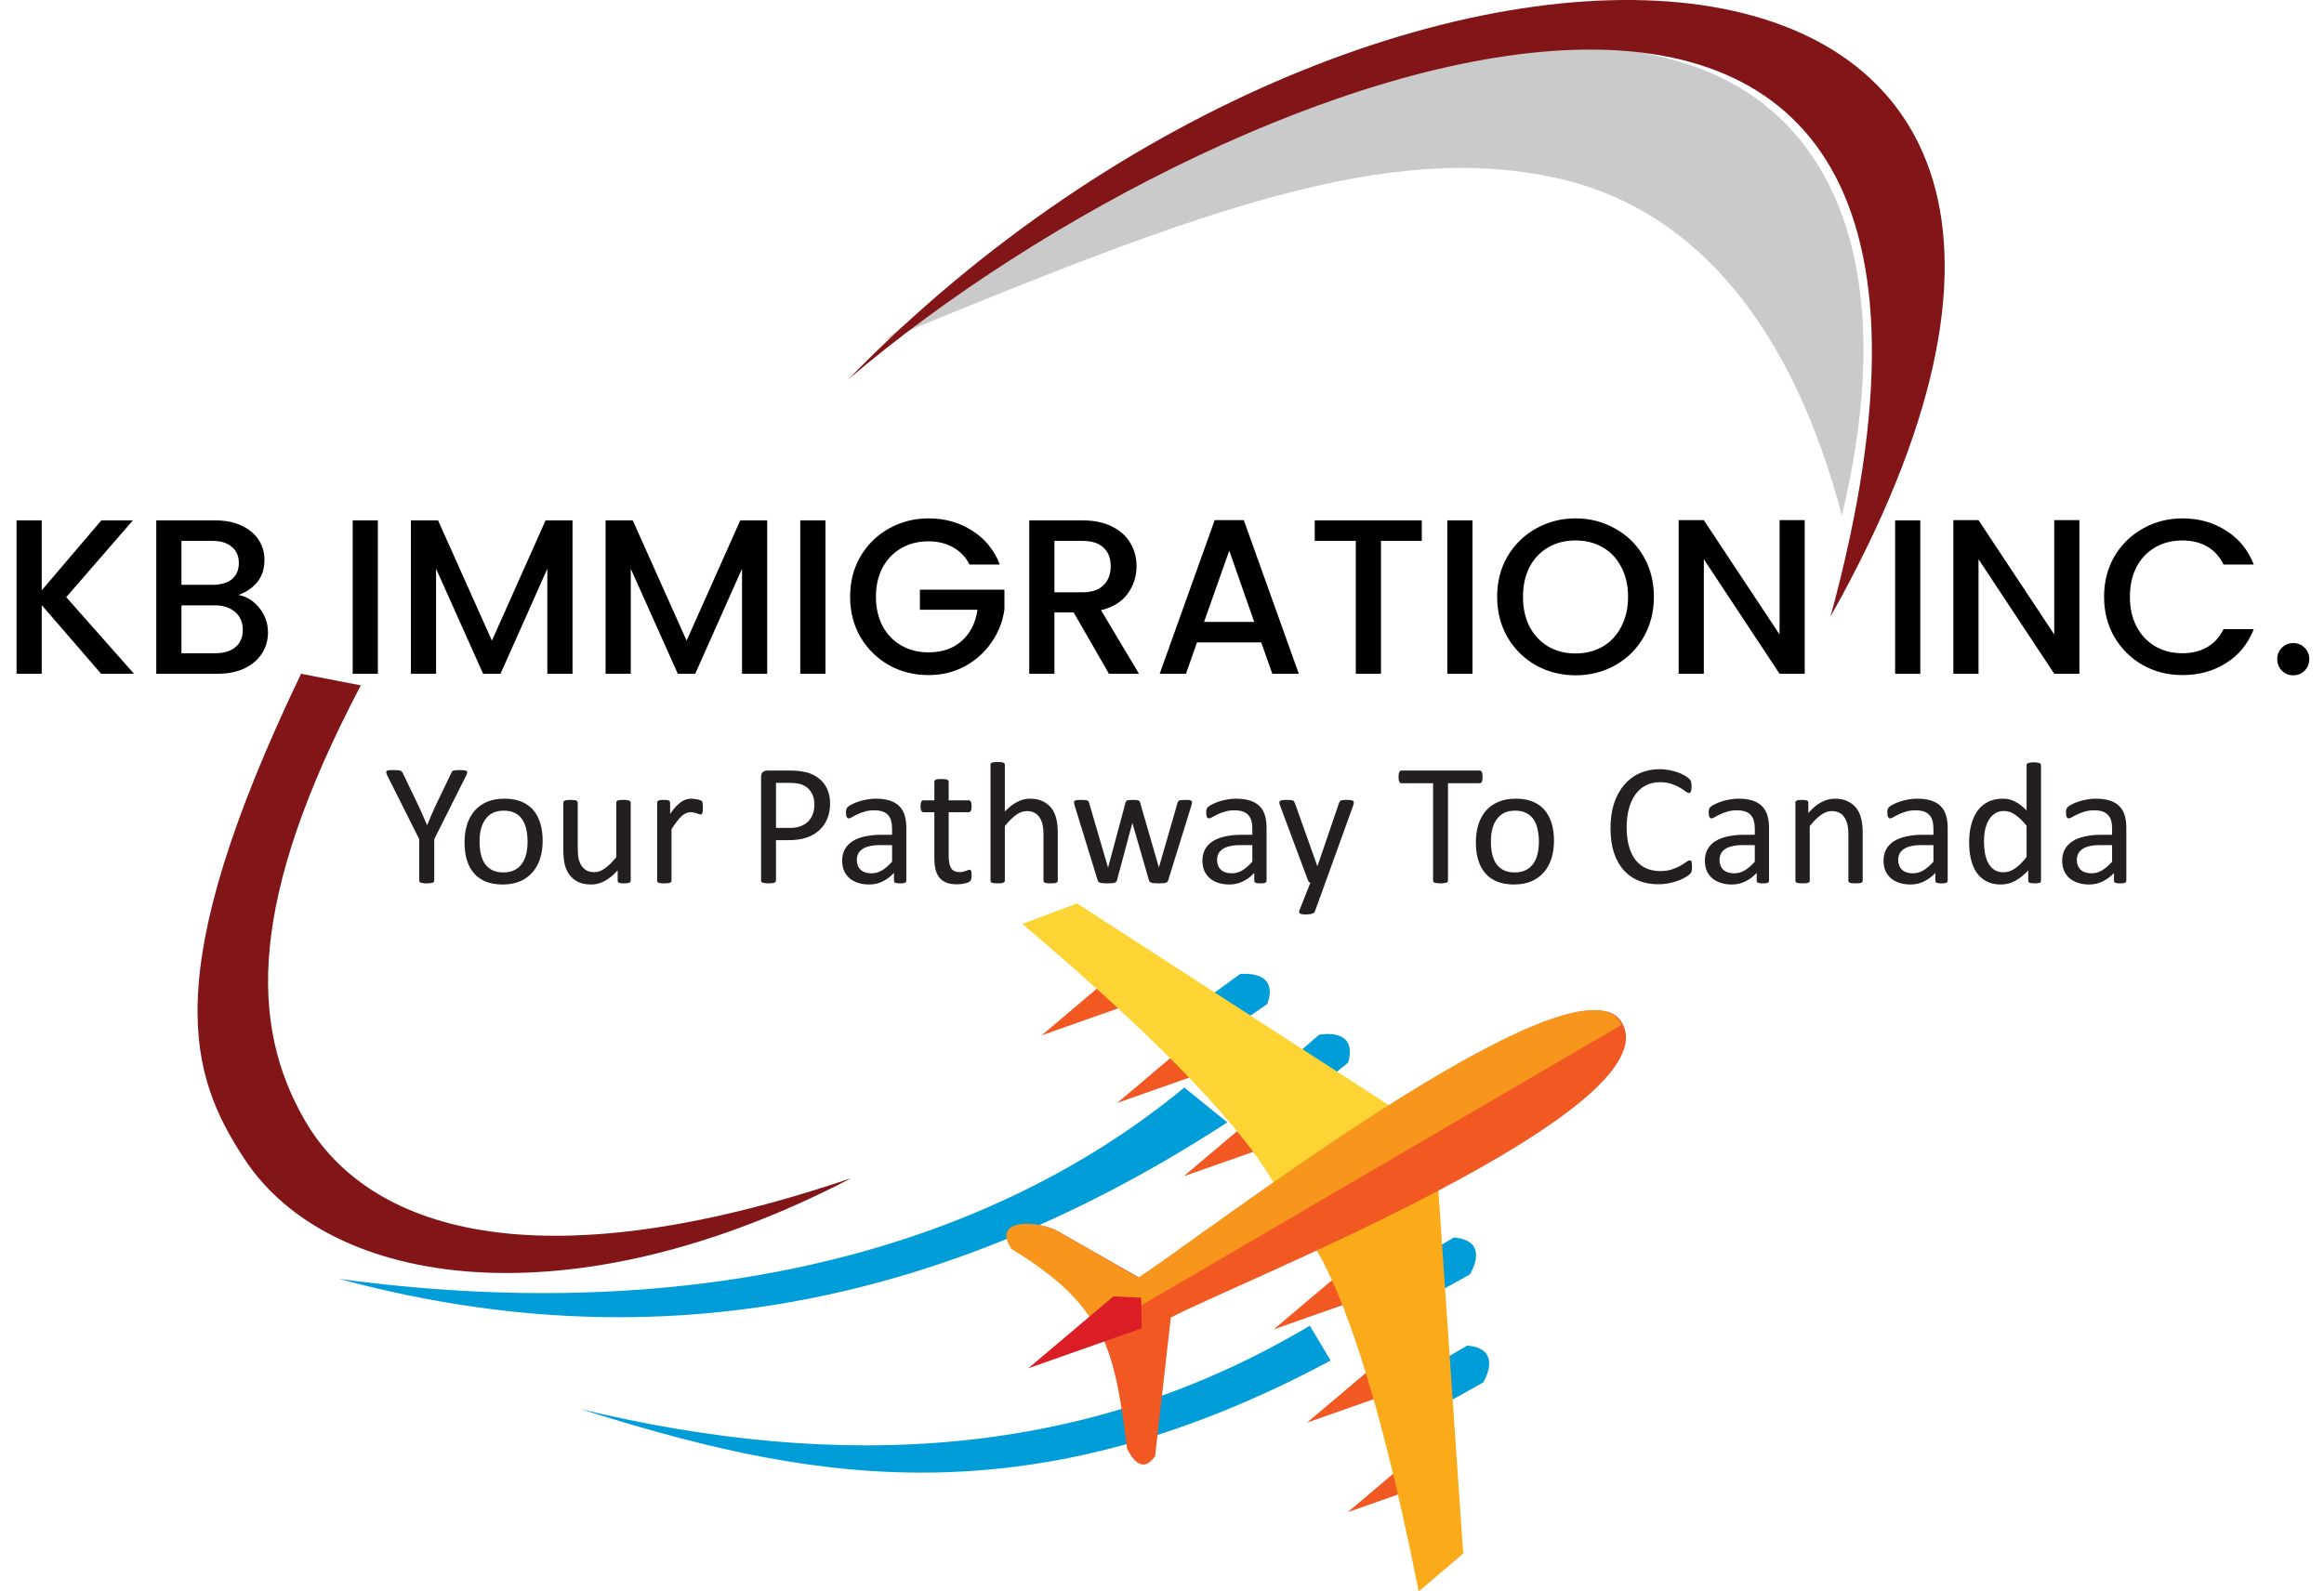 <svg width="200" height="137" viewBox="0 0 200 137" fill="none" xmlns="http://www.w3.org/2000/svg">
<path d="M8.702 58L3.591 52.091V58H1.425V44.795H3.591V50.818L8.721 44.795H11.438L5.7 51.407L11.533 58H8.702ZM20.516 51.217C21.226 51.344 21.827 51.717 22.321 52.338C22.815 52.959 23.062 53.662 23.062 54.447C23.062 55.118 22.885 55.726 22.53 56.271C22.188 56.803 21.688 57.227 21.029 57.544C20.371 57.848 19.604 58 18.73 58H13.448V44.795H18.483C19.383 44.795 20.155 44.947 20.801 45.251C21.447 45.555 21.935 45.967 22.264 46.486C22.594 46.993 22.758 47.563 22.758 48.196C22.758 48.956 22.556 49.589 22.15 50.096C21.745 50.603 21.2 50.976 20.516 51.217ZM15.614 50.343H18.293C19.003 50.343 19.554 50.185 19.946 49.868C20.352 49.539 20.554 49.07 20.554 48.462C20.554 47.867 20.352 47.404 19.946 47.075C19.554 46.733 19.003 46.562 18.293 46.562H15.614V50.343ZM18.54 56.233C19.275 56.233 19.851 56.056 20.269 55.701C20.687 55.346 20.896 54.852 20.896 54.219C20.896 53.573 20.675 53.06 20.231 52.68C19.788 52.3 19.199 52.11 18.464 52.11H15.614V56.233H18.54ZM32.518 44.795V58H30.352V44.795H32.518ZM49.27 44.795V58H47.103V48.956L43.075 58H41.575L37.528 48.956V58H35.361V44.795H37.699L42.334 55.15L46.952 44.795H49.27ZM66.024 44.795V58H63.858V48.956L59.83 58H58.329L54.282 48.956V58H52.116V44.795H54.453L59.089 55.15L63.706 44.795H66.024ZM71.037 44.795V58H68.871V44.795H71.037ZM83.438 48.595C83.096 47.936 82.621 47.442 82.013 47.113C81.405 46.771 80.702 46.6 79.904 46.6C79.03 46.6 78.251 46.796 77.567 47.189C76.883 47.582 76.345 48.139 75.952 48.861C75.572 49.583 75.382 50.419 75.382 51.369C75.382 52.319 75.572 53.161 75.952 53.896C76.345 54.618 76.883 55.175 77.567 55.568C78.251 55.961 79.03 56.157 79.904 56.157C81.082 56.157 82.038 55.828 82.773 55.169C83.508 54.51 83.957 53.617 84.122 52.49H79.163V50.761H86.44V52.452C86.301 53.478 85.933 54.422 85.338 55.283C84.755 56.144 83.989 56.835 83.039 57.354C82.102 57.861 81.057 58.114 79.904 58.114C78.663 58.114 77.529 57.829 76.503 57.259C75.477 56.676 74.66 55.872 74.052 54.846C73.457 53.82 73.159 52.661 73.159 51.369C73.159 50.077 73.457 48.918 74.052 47.892C74.66 46.866 75.477 46.068 76.503 45.498C77.542 44.915 78.675 44.624 79.904 44.624C81.31 44.624 82.558 44.972 83.647 45.669C84.749 46.353 85.547 47.328 86.041 48.595H83.438ZM95.435 58L92.395 52.718H90.742V58H88.576V44.795H93.136C94.15 44.795 95.005 44.972 95.701 45.327C96.411 45.682 96.936 46.157 97.278 46.752C97.633 47.347 97.81 48.012 97.81 48.747C97.81 49.608 97.557 50.394 97.05 51.103C96.556 51.8 95.79 52.275 94.751 52.528L98.019 58H95.435ZM90.742 50.989H93.136C93.947 50.989 94.555 50.786 94.96 50.381C95.378 49.976 95.587 49.431 95.587 48.747C95.587 48.063 95.385 47.531 94.979 47.151C94.574 46.758 93.96 46.562 93.136 46.562H90.742V50.989ZM108.542 55.302H103.013L102.063 58H99.802L104.533 44.776H107.041L111.772 58H109.492L108.542 55.302ZM107.934 53.535L105.787 47.398L103.621 53.535H107.934ZM122.36 44.795V46.562H118.845V58H116.679V46.562H113.145V44.795H122.36ZM126.72 44.795V58H124.554V44.795H126.72ZM135.587 58.133C134.358 58.133 133.224 57.848 132.186 57.278C131.16 56.695 130.343 55.891 129.735 54.865C129.139 53.826 128.842 52.661 128.842 51.369C128.842 50.077 129.139 48.918 129.735 47.892C130.343 46.866 131.16 46.068 132.186 45.498C133.224 44.915 134.358 44.624 135.587 44.624C136.828 44.624 137.962 44.915 138.988 45.498C140.026 46.068 140.843 46.866 141.439 47.892C142.034 48.918 142.332 50.077 142.332 51.369C142.332 52.661 142.034 53.826 141.439 54.865C140.843 55.891 140.026 56.695 138.988 57.278C137.962 57.848 136.828 58.133 135.587 58.133ZM135.587 56.252C136.461 56.252 137.24 56.056 137.924 55.663C138.608 55.258 139.14 54.688 139.52 53.953C139.912 53.206 140.109 52.344 140.109 51.369C140.109 50.394 139.912 49.539 139.52 48.804C139.14 48.069 138.608 47.506 137.924 47.113C137.24 46.72 136.461 46.524 135.587 46.524C134.713 46.524 133.934 46.72 133.25 47.113C132.566 47.506 132.027 48.069 131.635 48.804C131.255 49.539 131.065 50.394 131.065 51.369C131.065 52.344 131.255 53.206 131.635 53.953C132.027 54.688 132.566 55.258 133.25 55.663C133.934 56.056 134.713 56.252 135.587 56.252ZM155.312 58H153.146L146.629 48.139V58H144.463V44.776H146.629L153.146 54.618V44.776H155.312V58ZM165.258 44.795V58H163.092V44.795H165.258ZM178.951 58H176.785L170.268 48.139V58H168.102V44.776H170.268L176.785 54.618V44.776H178.951V58ZM181.073 51.369C181.073 50.077 181.371 48.918 181.966 47.892C182.574 46.866 183.391 46.068 184.417 45.498C185.456 44.915 186.589 44.624 187.818 44.624C189.224 44.624 190.472 44.972 191.561 45.669C192.663 46.353 193.461 47.328 193.955 48.595H191.352C191.01 47.898 190.535 47.379 189.927 47.037C189.319 46.695 188.616 46.524 187.818 46.524C186.944 46.524 186.165 46.72 185.481 47.113C184.797 47.506 184.259 48.069 183.866 48.804C183.486 49.539 183.296 50.394 183.296 51.369C183.296 52.344 183.486 53.199 183.866 53.934C184.259 54.669 184.797 55.239 185.481 55.644C186.165 56.037 186.944 56.233 187.818 56.233C188.616 56.233 189.319 56.062 189.927 55.72C190.535 55.378 191.01 54.859 191.352 54.162H193.955C193.461 55.429 192.663 56.404 191.561 57.088C190.472 57.772 189.224 58.114 187.818 58.114C186.577 58.114 185.443 57.829 184.417 57.259C183.391 56.676 182.574 55.872 181.966 54.846C181.371 53.82 181.073 52.661 181.073 51.369ZM197.364 58.133C196.972 58.133 196.642 58 196.376 57.734C196.11 57.468 195.977 57.139 195.977 56.746C195.977 56.353 196.11 56.024 196.376 55.758C196.642 55.492 196.972 55.359 197.364 55.359C197.744 55.359 198.067 55.492 198.333 55.758C198.599 56.024 198.732 56.353 198.732 56.746C198.732 57.139 198.599 57.468 198.333 57.734C198.067 58 197.744 58.133 197.364 58.133Z" fill="black"/>
<path fill-rule="evenodd" clip-rule="evenodd" d="M109.059 86.43L104.359 89.68L102.089 87.21L106.719 83.85C106.719 83.85 110.159 83.42 109.059 86.43Z" fill="#009DD9"/>
<path fill-rule="evenodd" clip-rule="evenodd" d="M125.119 106.53L120.209 109.41L121.489 112.5L126.489 109.71C126.489 109.71 128.359 106.8 125.119 106.53Z" fill="#009DD9"/>
<path fill-rule="evenodd" clip-rule="evenodd" d="M116.029 91.46L111.639 95.08L109.169 92.81L113.519 89.08C113.519 89.08 116.879 88.37 116.029 91.46Z" fill="#009DD9"/>
<path fill-rule="evenodd" clip-rule="evenodd" d="M126.269 115.83L121.359 118.71L122.639 121.8L127.639 119.01C127.639 119.01 129.459 116.1 126.269 115.83Z" fill="#009DD9"/>
<path fill-rule="evenodd" clip-rule="evenodd" d="M111.579 95.18L109.189 95.07L101.869 101.26L111.639 97.82L111.579 95.18Z" fill="#F15822"/>
<path fill-rule="evenodd" clip-rule="evenodd" d="M105.849 88.88L103.459 88.77L96.139 94.95L105.899 91.51L105.849 88.88Z" fill="#F15822"/>
<path fill-rule="evenodd" clip-rule="evenodd" d="M99.349 83.05L96.959 82.94L89.639 89.13L99.399 85.68L99.349 83.05Z" fill="#F15822"/>
<path fill-rule="evenodd" clip-rule="evenodd" d="M122.189 116.39L119.799 116.29L112.469 122.47L122.239 119.03L122.189 116.39Z" fill="#F15822"/>
<path fill-rule="evenodd" clip-rule="evenodd" d="M119.319 108.37L116.929 108.26L109.609 114.44L119.369 111L119.319 108.37Z" fill="#F15822"/>
<path fill-rule="evenodd" clip-rule="evenodd" d="M124.579 124.8L122.459 124.7L115.979 130.18L124.629 127.13L124.579 124.8Z" fill="#F15822"/>
<path fill-rule="evenodd" clip-rule="evenodd" d="M76.14 29.301C109.2 2.791 132.02 1.661 144.51 5.301C157.36 9.041 163.8 22.301 158.51 44.371C154.27 28.291 146.11 18.261 134.53 15.461C119.53 11.871 102.97 18.241 76.14 29.301Z" fill="#CBCACA"/>
<path fill-rule="evenodd" clip-rule="evenodd" d="M73 32.661C119.42 -15.039 194.29 -12.359 157.53 53.081C177.83 -21.459 106.24 4.331 73 32.661Z" fill="#821517"/>
<path fill-rule="evenodd" clip-rule="evenodd" d="M25.909 58L31.049 59C21.399 77.37 21.419 88.16 26.259 96.49C31.589 105.65 45.739 110.76 73.259 101.42C49.059 114.03 28.349 110.89 21.059 99.8C16.289 92.57 13.449 84 25.909 58Z" fill="#821517"/>
<path fill-rule="evenodd" clip-rule="evenodd" d="M101.919 93.62L105.619 96.62C78.839 114 53.619 116.68 29.179 110.09C57.909 114 83.829 108.56 101.919 93.62Z" fill="#009DD9"/>
<path fill-rule="evenodd" clip-rule="evenodd" d="M112.719 114.12L114.509 117.12C87.769 131.46 68.509 127.12 49.919 121.29C72.359 126.7 93.499 125.59 112.719 114.12Z" fill="#009DD9"/>
<path fill-rule="evenodd" clip-rule="evenodd" d="M122.089 137L125.919 133.74L123.469 97.89L111.469 105.35C111.469 105.35 116.259 107.56 122.089 137Z" fill="#FBAA19"/>
<path fill-rule="evenodd" clip-rule="evenodd" d="M87.979 79.54L92.689 77.77L122.859 97.29L110.499 104.2C110.499 104.2 110.879 98.9 87.979 79.54Z" fill="#FED435"/>
<path fill-rule="evenodd" clip-rule="evenodd" d="M139.559 88C144.069 95.55 105.749 110.72 100.759 113.42L99.409 125.35C98.559 126.55 97.759 126.2 96.999 124.72C95.889 116.02 95.149 112.35 87.159 107.54C85.419 104.88 89.479 105.1 91.029 105.98L98.029 109.98C102.739 107.1 135.699 81.56 139.559 88Z" fill="#F15822"/>
<path fill-rule="evenodd" clip-rule="evenodd" d="M94.469 114.56L139.539 88.23C139.508 88.151 139.471 88.074 139.429 88C135.569 81.52 102.609 107.06 97.929 110L91.039 106C89.389 105.07 85.259 104.81 87.039 107.51C90.959 109.91 93.139 112 94.469 114.56Z" fill="#F8951D"/>
<path fill-rule="evenodd" clip-rule="evenodd" d="M98.199 111.71L95.819 111.6L88.489 117.79L98.259 114.34L98.199 111.71Z" fill="#DB1E25"/>
<path d="M37.37 72.242V75.806C37.37 75.846 37.36 75.88 37.34 75.91C37.321 75.94 37.286 75.965 37.236 75.985C37.186 76 37.119 76.013 37.034 76.022C36.95 76.037 36.847 76.045 36.728 76.045C36.603 76.045 36.499 76.037 36.414 76.022C36.334 76.013 36.267 76 36.212 75.985C36.163 75.965 36.128 75.94 36.108 75.91C36.088 75.88 36.078 75.846 36.078 75.806V72.242L33.344 66.789C33.289 66.674 33.254 66.584 33.239 66.52C33.229 66.455 33.242 66.405 33.276 66.37C33.316 66.335 33.383 66.313 33.478 66.303C33.578 66.293 33.71 66.288 33.874 66.288C34.023 66.288 34.143 66.293 34.233 66.303C34.327 66.313 34.402 66.328 34.457 66.348C34.512 66.363 34.551 66.388 34.576 66.423C34.606 66.452 34.634 66.492 34.658 66.542L35.996 69.321C36.12 69.585 36.245 69.862 36.369 70.15C36.494 70.439 36.621 70.731 36.75 71.025H36.765C36.88 70.741 36.997 70.459 37.116 70.18C37.241 69.896 37.365 69.618 37.49 69.344L38.835 66.55C38.85 66.5 38.87 66.457 38.894 66.423C38.924 66.388 38.962 66.363 39.006 66.348C39.056 66.328 39.123 66.313 39.208 66.303C39.293 66.293 39.4 66.288 39.529 66.288C39.709 66.288 39.848 66.296 39.948 66.311C40.052 66.32 40.125 66.343 40.164 66.378C40.204 66.413 40.217 66.462 40.202 66.527C40.192 66.592 40.159 66.679 40.105 66.789L37.37 72.242ZM46.701 72.377C46.701 72.925 46.629 73.43 46.485 73.893C46.34 74.352 46.123 74.747 45.835 75.081C45.551 75.415 45.192 75.676 44.759 75.865C44.331 76.05 43.833 76.142 43.265 76.142C42.712 76.142 42.229 76.06 41.815 75.895C41.407 75.731 41.066 75.492 40.792 75.178C40.518 74.865 40.314 74.483 40.179 74.035C40.045 73.587 39.978 73.079 39.978 72.511C39.978 71.963 40.047 71.46 40.187 71.002C40.331 70.539 40.545 70.141 40.829 69.807C41.118 69.473 41.477 69.214 41.905 69.03C42.333 68.846 42.834 68.753 43.407 68.753C43.959 68.753 44.44 68.836 44.849 69C45.262 69.164 45.606 69.403 45.88 69.717C46.153 70.031 46.358 70.412 46.492 70.86C46.632 71.308 46.701 71.814 46.701 72.377ZM45.401 72.459C45.401 72.095 45.367 71.752 45.297 71.428C45.232 71.104 45.123 70.82 44.968 70.576C44.814 70.332 44.605 70.141 44.34 70.001C44.077 69.857 43.748 69.784 43.354 69.784C42.991 69.784 42.677 69.849 42.413 69.979C42.154 70.108 41.94 70.292 41.771 70.531C41.601 70.766 41.474 71.044 41.39 71.368C41.31 71.692 41.27 72.046 41.27 72.429C41.27 72.798 41.302 73.144 41.367 73.467C41.437 73.791 41.549 74.075 41.703 74.319C41.863 74.558 42.074 74.75 42.338 74.894C42.602 75.034 42.931 75.103 43.325 75.103C43.683 75.103 43.994 75.039 44.258 74.909C44.522 74.78 44.739 74.598 44.908 74.364C45.078 74.13 45.202 73.851 45.282 73.527C45.361 73.204 45.401 72.847 45.401 72.459ZM54.277 75.813C54.277 75.853 54.267 75.888 54.247 75.918C54.232 75.943 54.202 75.965 54.157 75.985C54.112 76.005 54.052 76.02 53.978 76.03C53.908 76.04 53.821 76.045 53.716 76.045C53.602 76.045 53.507 76.04 53.432 76.03C53.363 76.02 53.305 76.005 53.261 75.985C53.221 75.965 53.193 75.943 53.178 75.918C53.163 75.888 53.156 75.853 53.156 75.813V74.924C52.773 75.348 52.394 75.656 52.02 75.851C51.647 76.045 51.268 76.142 50.885 76.142C50.437 76.142 50.058 76.067 49.749 75.918C49.446 75.768 49.199 75.567 49.01 75.313C48.821 75.054 48.684 74.755 48.599 74.416C48.519 74.073 48.479 73.657 48.479 73.169V69.09C48.479 69.05 48.487 69.017 48.502 68.993C48.522 68.963 48.556 68.938 48.606 68.918C48.656 68.893 48.721 68.878 48.8 68.873C48.88 68.863 48.98 68.858 49.099 68.858C49.219 68.858 49.319 68.863 49.398 68.873C49.478 68.878 49.54 68.893 49.585 68.918C49.635 68.938 49.67 68.963 49.69 68.993C49.709 69.017 49.719 69.05 49.719 69.09V73.004C49.719 73.398 49.747 73.714 49.802 73.953C49.861 74.187 49.949 74.389 50.063 74.558C50.183 74.722 50.332 74.852 50.511 74.947C50.691 75.036 50.9 75.081 51.139 75.081C51.448 75.081 51.754 74.972 52.058 74.752C52.367 74.533 52.693 74.212 53.036 73.789V69.09C53.036 69.05 53.044 69.017 53.059 68.993C53.079 68.963 53.114 68.938 53.163 68.918C53.213 68.893 53.276 68.878 53.35 68.873C53.43 68.863 53.532 68.858 53.657 68.858C53.776 68.858 53.876 68.863 53.955 68.873C54.035 68.878 54.097 68.893 54.142 68.918C54.187 68.938 54.219 68.963 54.239 68.993C54.264 69.017 54.277 69.05 54.277 69.09V75.813ZM60.485 69.53C60.485 69.64 60.482 69.732 60.477 69.807C60.472 69.882 60.462 69.941 60.447 69.986C60.432 70.026 60.413 70.058 60.388 70.083C60.368 70.103 60.338 70.113 60.298 70.113C60.258 70.113 60.208 70.103 60.148 70.083C60.094 70.058 60.029 70.036 59.954 70.016C59.885 69.991 59.805 69.969 59.715 69.949C59.626 69.929 59.529 69.919 59.424 69.919C59.299 69.919 59.177 69.944 59.058 69.994C58.938 70.043 58.811 70.126 58.677 70.24C58.547 70.355 58.41 70.507 58.266 70.696C58.121 70.885 57.962 71.117 57.788 71.391V75.813C57.788 75.853 57.778 75.888 57.758 75.918C57.738 75.943 57.706 75.965 57.661 75.985C57.616 76.005 57.554 76.02 57.474 76.03C57.394 76.04 57.292 76.045 57.168 76.045C57.048 76.045 56.949 76.04 56.869 76.03C56.789 76.02 56.724 76.005 56.675 75.985C56.63 75.965 56.597 75.943 56.578 75.918C56.563 75.888 56.555 75.853 56.555 75.813V69.09C56.555 69.05 56.563 69.017 56.578 68.993C56.593 68.963 56.622 68.938 56.667 68.918C56.712 68.893 56.769 68.878 56.839 68.873C56.909 68.863 57.001 68.858 57.115 68.858C57.225 68.858 57.315 68.863 57.384 68.873C57.459 68.878 57.516 68.893 57.556 68.918C57.596 68.938 57.623 68.963 57.638 68.993C57.658 69.017 57.668 69.05 57.668 69.09V70.068C57.852 69.799 58.024 69.58 58.184 69.411C58.348 69.242 58.502 69.109 58.647 69.015C58.791 68.915 58.933 68.848 59.073 68.813C59.217 68.773 59.362 68.753 59.506 68.753C59.571 68.753 59.643 68.758 59.723 68.768C59.807 68.773 59.895 68.786 59.984 68.806C60.074 68.826 60.154 68.848 60.223 68.873C60.298 68.898 60.35 68.923 60.38 68.948C60.41 68.973 60.43 68.998 60.44 69.022C60.45 69.042 60.457 69.07 60.462 69.105C60.472 69.139 60.477 69.192 60.477 69.261C60.482 69.326 60.485 69.416 60.485 69.53ZM71.437 69.164C71.437 69.647 71.357 70.083 71.198 70.472C71.038 70.86 70.809 71.191 70.51 71.465C70.217 71.739 69.853 71.951 69.42 72.1C68.991 72.25 68.478 72.324 67.881 72.324H66.782V75.806C66.782 75.846 66.77 75.88 66.745 75.91C66.725 75.94 66.69 75.965 66.641 75.985C66.596 76 66.531 76.013 66.446 76.022C66.367 76.037 66.265 76.045 66.14 76.045C66.016 76.045 65.911 76.037 65.826 76.022C65.747 76.013 65.682 76 65.632 75.985C65.582 75.965 65.547 75.94 65.527 75.91C65.507 75.88 65.498 75.846 65.498 75.806V66.886C65.498 66.686 65.55 66.545 65.654 66.46C65.759 66.375 65.876 66.333 66.006 66.333H68.075C68.284 66.333 68.483 66.343 68.673 66.363C68.867 66.378 69.094 66.415 69.352 66.475C69.616 66.53 69.883 66.637 70.152 66.796C70.426 66.951 70.657 67.142 70.847 67.371C71.036 67.6 71.18 67.867 71.28 68.171C71.385 68.469 71.437 68.801 71.437 69.164ZM70.085 69.269C70.085 68.875 70.01 68.547 69.861 68.283C69.716 68.019 69.534 67.822 69.315 67.693C69.101 67.563 68.877 67.481 68.643 67.446C68.414 67.411 68.189 67.394 67.97 67.394H66.782V71.271H67.941C68.329 71.271 68.65 71.221 68.904 71.122C69.163 71.022 69.38 70.885 69.554 70.711C69.728 70.531 69.861 70.32 69.95 70.076C70.04 69.827 70.085 69.558 70.085 69.269ZM77.996 75.821C77.996 75.88 77.976 75.925 77.936 75.955C77.896 75.985 77.842 76.007 77.772 76.022C77.702 76.037 77.6 76.045 77.466 76.045C77.336 76.045 77.231 76.037 77.152 76.022C77.077 76.007 77.022 75.985 76.987 75.955C76.953 75.925 76.935 75.88 76.935 75.821V75.148C76.641 75.462 76.313 75.706 75.949 75.88C75.591 76.055 75.21 76.142 74.806 76.142C74.452 76.142 74.131 76.095 73.842 76C73.558 75.91 73.314 75.778 73.11 75.604C72.911 75.43 72.754 75.216 72.64 74.962C72.53 74.708 72.475 74.419 72.475 74.095C72.475 73.716 72.552 73.388 72.707 73.109C72.861 72.83 73.083 72.598 73.372 72.414C73.66 72.23 74.014 72.093 74.433 72.003C74.851 71.909 75.322 71.861 75.844 71.861H76.771V71.338C76.771 71.079 76.743 70.85 76.689 70.651C76.634 70.452 76.544 70.287 76.42 70.158C76.3 70.023 76.143 69.924 75.949 69.859C75.755 69.789 75.516 69.754 75.232 69.754C74.928 69.754 74.654 69.792 74.41 69.867C74.171 69.936 73.959 70.016 73.775 70.106C73.596 70.19 73.444 70.27 73.319 70.345C73.2 70.414 73.11 70.449 73.05 70.449C73.011 70.449 72.976 70.439 72.946 70.419C72.916 70.4 72.889 70.37 72.864 70.33C72.844 70.29 72.829 70.24 72.819 70.18C72.809 70.116 72.804 70.046 72.804 69.971C72.804 69.847 72.811 69.749 72.826 69.68C72.846 69.605 72.889 69.535 72.953 69.471C73.023 69.406 73.14 69.331 73.304 69.246C73.469 69.157 73.658 69.077 73.872 69.007C74.086 68.933 74.32 68.873 74.575 68.828C74.829 68.778 75.085 68.753 75.344 68.753C75.827 68.753 76.238 68.808 76.577 68.918C76.915 69.027 77.189 69.189 77.398 69.403C77.608 69.612 77.76 69.874 77.854 70.188C77.949 70.502 77.996 70.868 77.996 71.286V75.821ZM76.771 72.75H75.718C75.379 72.75 75.085 72.78 74.836 72.84C74.587 72.895 74.38 72.979 74.216 73.094C74.052 73.204 73.93 73.338 73.85 73.497C73.775 73.652 73.738 73.831 73.738 74.035C73.738 74.384 73.847 74.663 74.067 74.872C74.291 75.076 74.602 75.178 75 75.178C75.324 75.178 75.623 75.096 75.897 74.932C76.176 74.767 76.467 74.516 76.771 74.177V72.75ZM83.614 75.32C83.614 75.465 83.604 75.579 83.584 75.664C83.564 75.749 83.534 75.811 83.495 75.851C83.455 75.89 83.395 75.928 83.315 75.963C83.236 75.998 83.143 76.025 83.039 76.045C82.939 76.07 82.832 76.09 82.718 76.105C82.603 76.12 82.488 76.127 82.374 76.127C82.025 76.127 81.726 76.082 81.477 75.993C81.228 75.898 81.024 75.758 80.865 75.574C80.705 75.385 80.588 75.148 80.514 74.865C80.444 74.576 80.409 74.237 80.409 73.848V69.919H79.468C79.393 69.919 79.333 69.879 79.288 69.799C79.244 69.72 79.221 69.59 79.221 69.411C79.221 69.316 79.226 69.237 79.236 69.172C79.251 69.107 79.269 69.055 79.288 69.015C79.308 68.97 79.333 68.94 79.363 68.925C79.398 68.905 79.435 68.895 79.475 68.895H80.409V67.297C80.409 67.262 80.417 67.229 80.431 67.2C80.451 67.17 80.484 67.145 80.529 67.125C80.578 67.1 80.643 67.082 80.723 67.073C80.802 67.062 80.902 67.058 81.022 67.058C81.146 67.058 81.248 67.062 81.328 67.073C81.408 67.082 81.47 67.1 81.515 67.125C81.56 67.145 81.592 67.17 81.612 67.2C81.632 67.229 81.642 67.262 81.642 67.297V68.895H83.368C83.407 68.895 83.442 68.905 83.472 68.925C83.502 68.94 83.527 68.97 83.547 69.015C83.572 69.055 83.589 69.107 83.599 69.172C83.609 69.237 83.614 69.316 83.614 69.411C83.614 69.59 83.592 69.72 83.547 69.799C83.502 69.879 83.442 69.919 83.368 69.919H81.642V73.669C81.642 74.132 81.709 74.483 81.844 74.722C81.983 74.957 82.229 75.074 82.583 75.074C82.698 75.074 82.8 75.064 82.889 75.044C82.979 75.019 83.059 74.994 83.128 74.969C83.198 74.944 83.258 74.922 83.308 74.902C83.358 74.877 83.402 74.865 83.442 74.865C83.467 74.865 83.49 74.872 83.509 74.887C83.534 74.897 83.552 74.919 83.562 74.954C83.577 74.989 83.589 75.036 83.599 75.096C83.609 75.156 83.614 75.231 83.614 75.32ZM91.032 75.813C91.032 75.853 91.022 75.888 91.002 75.918C90.983 75.943 90.95 75.965 90.905 75.985C90.861 76.005 90.798 76.02 90.719 76.03C90.639 76.04 90.539 76.045 90.42 76.045C90.295 76.045 90.193 76.04 90.114 76.03C90.034 76.02 89.972 76.005 89.927 75.985C89.882 75.965 89.85 75.943 89.83 75.918C89.81 75.888 89.8 75.853 89.8 75.813V71.876C89.8 71.493 89.77 71.184 89.71 70.95C89.65 70.716 89.563 70.514 89.449 70.345C89.334 70.175 89.185 70.046 89 69.956C88.821 69.867 88.612 69.822 88.373 69.822C88.064 69.822 87.755 69.931 87.447 70.15C87.138 70.37 86.814 70.691 86.475 71.114V75.813C86.475 75.853 86.465 75.888 86.445 75.918C86.425 75.943 86.393 75.965 86.348 75.985C86.303 76.005 86.241 76.02 86.162 76.03C86.082 76.04 85.98 76.045 85.855 76.045C85.736 76.045 85.636 76.04 85.556 76.03C85.477 76.02 85.412 76.005 85.362 75.985C85.317 75.965 85.285 75.943 85.265 75.918C85.25 75.888 85.243 75.853 85.243 75.813V65.832C85.243 65.793 85.25 65.758 85.265 65.728C85.285 65.698 85.317 65.673 85.362 65.653C85.412 65.633 85.477 65.618 85.556 65.608C85.636 65.598 85.736 65.593 85.855 65.593C85.98 65.593 86.082 65.598 86.162 65.608C86.241 65.618 86.303 65.633 86.348 65.653C86.393 65.673 86.425 65.698 86.445 65.728C86.465 65.758 86.475 65.793 86.475 65.832V69.859C86.829 69.486 87.185 69.209 87.544 69.03C87.902 68.846 88.263 68.753 88.627 68.753C89.075 68.753 89.451 68.831 89.755 68.985C90.064 69.134 90.313 69.336 90.502 69.59C90.691 69.844 90.826 70.143 90.905 70.487C90.99 70.825 91.032 71.236 91.032 71.719V75.813ZM102.582 69.075C102.582 69.109 102.577 69.152 102.567 69.202C102.557 69.251 102.54 69.314 102.515 69.388L100.535 75.776C100.52 75.831 100.495 75.876 100.46 75.91C100.431 75.945 100.386 75.973 100.326 75.993C100.271 76.013 100.194 76.025 100.094 76.03C99.995 76.04 99.87 76.045 99.721 76.045C99.567 76.045 99.437 76.04 99.332 76.03C99.228 76.02 99.143 76.005 99.078 75.985C99.019 75.965 98.974 75.938 98.944 75.903C98.914 75.868 98.892 75.826 98.877 75.776L97.465 70.897L97.45 70.83L97.435 70.897L96.127 75.776C96.112 75.831 96.088 75.876 96.053 75.91C96.023 75.945 95.975 75.973 95.911 75.993C95.846 76.013 95.761 76.025 95.657 76.03C95.557 76.04 95.433 76.045 95.283 76.045C95.129 76.045 95.002 76.04 94.902 76.03C94.808 76.02 94.728 76.005 94.663 75.985C94.603 75.965 94.559 75.938 94.529 75.903C94.499 75.868 94.476 75.826 94.462 75.776L92.497 69.388C92.472 69.314 92.454 69.251 92.444 69.202C92.434 69.152 92.429 69.109 92.429 69.075C92.429 69.03 92.439 68.995 92.459 68.97C92.479 68.94 92.512 68.918 92.556 68.903C92.606 68.883 92.671 68.871 92.751 68.865C92.83 68.861 92.927 68.858 93.042 68.858C93.181 68.858 93.294 68.863 93.378 68.873C93.463 68.878 93.528 68.89 93.573 68.91C93.617 68.925 93.65 68.95 93.67 68.985C93.689 69.015 93.707 69.052 93.722 69.097L95.343 74.64L95.358 74.708L95.373 74.64L96.86 69.097C96.87 69.052 96.885 69.015 96.904 68.985C96.929 68.95 96.964 68.925 97.009 68.91C97.054 68.89 97.114 68.878 97.188 68.873C97.268 68.863 97.37 68.858 97.495 68.858C97.614 68.858 97.711 68.863 97.786 68.873C97.866 68.878 97.928 68.89 97.973 68.91C98.017 68.925 98.05 68.948 98.07 68.978C98.09 69.007 98.105 69.042 98.115 69.082L99.721 74.64L99.736 74.708L99.743 74.64L101.342 69.097C101.352 69.052 101.367 69.015 101.387 68.985C101.412 68.95 101.447 68.925 101.491 68.91C101.541 68.89 101.606 68.878 101.686 68.873C101.77 68.863 101.877 68.858 102.007 68.858C102.126 68.858 102.221 68.861 102.291 68.865C102.365 68.871 102.423 68.883 102.463 68.903C102.507 68.923 102.537 68.945 102.552 68.97C102.572 68.995 102.582 69.03 102.582 69.075ZM108.999 75.821C108.999 75.88 108.98 75.925 108.94 75.955C108.9 75.985 108.845 76.007 108.775 76.022C108.706 76.037 108.604 76.045 108.469 76.045C108.34 76.045 108.235 76.037 108.155 76.022C108.081 76.007 108.026 75.985 107.991 75.955C107.956 75.925 107.939 75.88 107.939 75.821V75.148C107.645 75.462 107.316 75.706 106.952 75.88C106.594 76.055 106.213 76.142 105.809 76.142C105.456 76.142 105.135 76.095 104.846 76C104.562 75.91 104.318 75.778 104.114 75.604C103.914 75.43 103.758 75.216 103.643 74.962C103.533 74.708 103.479 74.419 103.479 74.095C103.479 73.716 103.556 73.388 103.71 73.109C103.865 72.83 104.086 72.598 104.375 72.414C104.664 72.23 105.018 72.093 105.436 72.003C105.854 71.909 106.325 71.861 106.848 71.861H107.774V71.338C107.774 71.079 107.747 70.85 107.692 70.651C107.637 70.452 107.548 70.287 107.423 70.158C107.304 70.023 107.147 69.924 106.952 69.859C106.758 69.789 106.519 69.754 106.235 69.754C105.931 69.754 105.658 69.792 105.414 69.867C105.174 69.936 104.963 70.016 104.779 70.106C104.599 70.19 104.447 70.27 104.323 70.345C104.203 70.414 104.114 70.449 104.054 70.449C104.014 70.449 103.979 70.439 103.949 70.419C103.919 70.4 103.892 70.37 103.867 70.33C103.847 70.29 103.832 70.24 103.822 70.18C103.812 70.116 103.807 70.046 103.807 69.971C103.807 69.847 103.815 69.749 103.83 69.68C103.85 69.605 103.892 69.535 103.957 69.471C104.026 69.406 104.144 69.331 104.308 69.246C104.472 69.157 104.661 69.077 104.876 69.007C105.09 68.933 105.324 68.873 105.578 68.828C105.832 68.778 106.088 68.753 106.347 68.753C106.83 68.753 107.241 68.808 107.58 68.918C107.919 69.027 108.193 69.189 108.402 69.403C108.611 69.612 108.763 69.874 108.858 70.188C108.952 70.502 108.999 70.868 108.999 71.286V75.821ZM107.774 72.75H106.721C106.382 72.75 106.088 72.78 105.839 72.84C105.59 72.895 105.384 72.979 105.219 73.094C105.055 73.204 104.933 73.338 104.853 73.497C104.779 73.652 104.741 73.831 104.741 74.035C104.741 74.384 104.851 74.663 105.07 74.872C105.294 75.076 105.605 75.178 106.004 75.178C106.327 75.178 106.626 75.096 106.9 74.932C107.179 74.767 107.47 74.516 107.774 74.177V72.75ZM114.05 76L113.153 78.473C113.123 78.552 113.046 78.612 112.922 78.652C112.802 78.697 112.618 78.719 112.369 78.719C112.239 78.719 112.135 78.712 112.055 78.697C111.975 78.687 111.913 78.667 111.868 78.637C111.828 78.607 111.806 78.567 111.801 78.518C111.796 78.468 111.808 78.408 111.838 78.338L112.765 76C112.72 75.98 112.678 75.948 112.638 75.903C112.598 75.858 112.57 75.811 112.556 75.761L110.157 69.336C110.118 69.231 110.098 69.149 110.098 69.09C110.098 69.03 110.118 68.983 110.157 68.948C110.197 68.913 110.262 68.89 110.352 68.88C110.441 68.865 110.561 68.858 110.71 68.858C110.86 68.858 110.977 68.863 111.061 68.873C111.146 68.878 111.213 68.89 111.263 68.91C111.313 68.93 111.348 68.96 111.368 69C111.393 69.035 111.417 69.085 111.442 69.149L113.362 74.543H113.385L115.237 69.12C115.267 69.025 115.302 68.965 115.342 68.94C115.387 68.91 115.452 68.89 115.536 68.88C115.621 68.865 115.743 68.858 115.902 68.858C116.042 68.858 116.156 68.865 116.246 68.88C116.336 68.89 116.4 68.913 116.44 68.948C116.485 68.983 116.508 69.03 116.508 69.09C116.508 69.149 116.493 69.224 116.463 69.314L114.05 76ZM127.587 66.886C127.587 66.98 127.582 67.062 127.572 67.132C127.562 67.202 127.544 67.259 127.519 67.304C127.499 67.344 127.472 67.374 127.437 67.394C127.407 67.414 127.372 67.424 127.333 67.424H124.613V75.806C124.613 75.846 124.603 75.88 124.583 75.91C124.563 75.94 124.529 75.965 124.479 75.985C124.429 76 124.362 76.013 124.277 76.022C124.197 76.037 124.095 76.045 123.971 76.045C123.851 76.045 123.749 76.037 123.664 76.022C123.58 76.013 123.513 76 123.463 75.985C123.413 75.965 123.378 75.94 123.358 75.91C123.338 75.88 123.328 75.846 123.328 75.806V67.424H120.609C120.569 67.424 120.532 67.414 120.497 67.394C120.467 67.374 120.442 67.344 120.422 67.304C120.402 67.259 120.385 67.202 120.37 67.132C120.36 67.062 120.355 66.98 120.355 66.886C120.355 66.791 120.36 66.709 120.37 66.639C120.385 66.564 120.402 66.505 120.422 66.46C120.442 66.415 120.467 66.383 120.497 66.363C120.532 66.343 120.569 66.333 120.609 66.333H127.333C127.372 66.333 127.407 66.343 127.437 66.363C127.472 66.383 127.499 66.415 127.519 66.46C127.544 66.505 127.562 66.564 127.572 66.639C127.582 66.709 127.587 66.791 127.587 66.886ZM133.735 72.377C133.735 72.925 133.663 73.43 133.518 73.893C133.374 74.352 133.157 74.747 132.868 75.081C132.584 75.415 132.226 75.676 131.793 75.865C131.364 76.05 130.866 76.142 130.298 76.142C129.746 76.142 129.263 76.06 128.849 75.895C128.441 75.731 128.1 75.492 127.826 75.178C127.552 74.865 127.348 74.483 127.213 74.035C127.079 73.587 127.011 73.079 127.011 72.511C127.011 71.963 127.081 71.46 127.221 71.002C127.365 70.539 127.579 70.141 127.863 69.807C128.152 69.473 128.51 69.214 128.939 69.03C129.367 68.846 129.868 68.753 130.44 68.753C130.993 68.753 131.474 68.836 131.882 69C132.296 69.164 132.639 69.403 132.913 69.717C133.187 70.031 133.391 70.412 133.526 70.86C133.665 71.308 133.735 71.814 133.735 72.377ZM132.435 72.459C132.435 72.095 132.4 71.752 132.33 71.428C132.266 71.104 132.156 70.82 132.002 70.576C131.847 70.332 131.638 70.141 131.374 70.001C131.11 69.857 130.782 69.784 130.388 69.784C130.025 69.784 129.711 69.849 129.447 69.979C129.188 70.108 128.974 70.292 128.804 70.531C128.635 70.766 128.508 71.044 128.423 71.368C128.344 71.692 128.304 72.046 128.304 72.429C128.304 72.798 128.336 73.144 128.401 73.467C128.471 73.791 128.583 74.075 128.737 74.319C128.896 74.558 129.108 74.75 129.372 74.894C129.636 75.034 129.965 75.103 130.358 75.103C130.717 75.103 131.028 75.039 131.292 74.909C131.556 74.78 131.773 74.598 131.942 74.364C132.111 74.13 132.236 73.851 132.316 73.527C132.395 73.204 132.435 72.847 132.435 72.459ZM145.613 74.633C145.613 74.713 145.611 74.782 145.606 74.842C145.601 74.902 145.591 74.954 145.576 74.999C145.566 75.044 145.551 75.084 145.531 75.118C145.511 75.153 145.476 75.196 145.427 75.246C145.377 75.295 145.272 75.373 145.113 75.477C144.953 75.577 144.754 75.676 144.515 75.776C144.281 75.871 144.01 75.95 143.701 76.015C143.397 76.085 143.063 76.12 142.7 76.12C142.072 76.12 141.504 76.015 140.996 75.806C140.493 75.597 140.063 75.288 139.704 74.879C139.35 74.471 139.077 73.968 138.882 73.37C138.693 72.768 138.598 72.075 138.598 71.293C138.598 70.492 138.7 69.777 138.905 69.149C139.114 68.522 139.405 67.991 139.779 67.558C140.152 67.12 140.598 66.786 141.116 66.557C141.639 66.328 142.217 66.213 142.849 66.213C143.128 66.213 143.4 66.241 143.664 66.296C143.927 66.345 144.172 66.41 144.396 66.49C144.62 66.57 144.819 66.662 144.993 66.766C145.168 66.871 145.287 66.958 145.352 67.028C145.422 67.092 145.466 67.142 145.486 67.177C145.506 67.212 145.521 67.254 145.531 67.304C145.546 67.349 145.556 67.404 145.561 67.469C145.571 67.533 145.576 67.61 145.576 67.7C145.576 67.8 145.571 67.884 145.561 67.954C145.551 68.024 145.536 68.084 145.516 68.133C145.496 68.178 145.471 68.213 145.442 68.238C145.417 68.258 145.384 68.268 145.344 68.268C145.275 68.268 145.178 68.221 145.053 68.126C144.929 68.026 144.767 67.919 144.567 67.805C144.373 67.685 144.134 67.578 143.85 67.483C143.571 67.384 143.235 67.334 142.842 67.334C142.413 67.334 142.022 67.421 141.669 67.596C141.32 67.765 141.021 68.016 140.772 68.35C140.523 68.684 140.329 69.092 140.19 69.575C140.055 70.053 139.988 70.601 139.988 71.219C139.988 71.831 140.053 72.374 140.182 72.847C140.317 73.316 140.506 73.709 140.75 74.028C140.999 74.341 141.303 74.581 141.661 74.745C142.02 74.904 142.426 74.984 142.879 74.984C143.263 74.984 143.596 74.937 143.88 74.842C144.169 74.747 144.413 74.643 144.612 74.528C144.817 74.409 144.983 74.302 145.113 74.207C145.242 74.112 145.344 74.065 145.419 74.065C145.454 74.065 145.484 74.073 145.509 74.088C145.534 74.102 145.554 74.132 145.569 74.177C145.583 74.217 145.593 74.274 145.598 74.349C145.608 74.424 145.613 74.518 145.613 74.633ZM152.24 75.821C152.24 75.88 152.22 75.925 152.18 75.955C152.14 75.985 152.085 76.007 152.016 76.022C151.946 76.037 151.844 76.045 151.709 76.045C151.58 76.045 151.475 76.037 151.396 76.022C151.321 76.007 151.266 75.985 151.231 75.955C151.196 75.925 151.179 75.88 151.179 75.821V75.148C150.885 75.462 150.556 75.706 150.193 75.88C149.834 76.055 149.453 76.142 149.05 76.142C148.696 76.142 148.375 76.095 148.086 76C147.802 75.91 147.558 75.778 147.354 75.604C147.155 75.43 146.998 75.216 146.883 74.962C146.774 74.708 146.719 74.419 146.719 74.095C146.719 73.716 146.796 73.388 146.951 73.109C147.105 72.83 147.327 72.598 147.616 72.414C147.904 72.23 148.258 72.093 148.676 72.003C149.095 71.909 149.565 71.861 150.088 71.861H151.015V71.338C151.015 71.079 150.987 70.85 150.933 70.651C150.878 70.452 150.788 70.287 150.664 70.158C150.544 70.023 150.387 69.924 150.193 69.859C149.999 69.789 149.76 69.754 149.476 69.754C149.172 69.754 148.898 69.792 148.654 69.867C148.415 69.936 148.203 70.016 148.019 70.106C147.84 70.19 147.688 70.27 147.563 70.345C147.444 70.414 147.354 70.449 147.294 70.449C147.254 70.449 147.22 70.439 147.19 70.419C147.16 70.4 147.132 70.37 147.108 70.33C147.088 70.29 147.073 70.24 147.063 70.18C147.053 70.116 147.048 70.046 147.048 69.971C147.048 69.847 147.055 69.749 147.07 69.68C147.09 69.605 147.132 69.535 147.197 69.471C147.267 69.406 147.384 69.331 147.548 69.246C147.713 69.157 147.902 69.077 148.116 69.007C148.33 68.933 148.564 68.873 148.818 68.828C149.072 68.778 149.329 68.753 149.588 68.753C150.071 68.753 150.482 68.808 150.82 68.918C151.159 69.027 151.433 69.189 151.642 69.403C151.851 69.612 152.003 69.874 152.098 70.188C152.193 70.502 152.24 70.868 152.24 71.286V75.821ZM151.015 72.75H149.961C149.623 72.75 149.329 72.78 149.08 72.84C148.831 72.895 148.624 72.979 148.46 73.094C148.295 73.204 148.173 73.338 148.094 73.497C148.019 73.652 147.982 73.831 147.982 74.035C147.982 74.384 148.091 74.663 148.31 74.872C148.534 75.076 148.846 75.178 149.244 75.178C149.568 75.178 149.867 75.096 150.141 74.932C150.42 74.767 150.711 74.516 151.015 74.177V72.75ZM160.301 75.813C160.301 75.853 160.291 75.888 160.271 75.918C160.251 75.943 160.219 75.965 160.174 75.985C160.129 76.005 160.067 76.02 159.987 76.03C159.907 76.04 159.808 76.045 159.688 76.045C159.564 76.045 159.462 76.04 159.382 76.03C159.302 76.02 159.24 76.005 159.195 75.985C159.15 75.965 159.118 75.943 159.098 75.918C159.078 75.888 159.068 75.853 159.068 75.813V71.876C159.068 71.493 159.038 71.184 158.978 70.95C158.919 70.716 158.832 70.514 158.717 70.345C158.602 70.175 158.453 70.046 158.269 69.956C158.089 69.867 157.88 69.822 157.641 69.822C157.332 69.822 157.024 69.931 156.715 70.15C156.406 70.37 156.082 70.691 155.744 71.114V75.813C155.744 75.853 155.734 75.888 155.714 75.918C155.694 75.943 155.661 75.965 155.617 75.985C155.572 76.005 155.51 76.02 155.43 76.03C155.35 76.04 155.248 76.045 155.124 76.045C155.004 76.045 154.904 76.04 154.825 76.03C154.745 76.02 154.68 76.005 154.631 75.985C154.586 75.965 154.553 75.943 154.533 75.918C154.518 75.888 154.511 75.853 154.511 75.813V69.09C154.511 69.05 154.518 69.017 154.533 68.993C154.548 68.963 154.578 68.938 154.623 68.918C154.668 68.893 154.725 68.878 154.795 68.873C154.865 68.863 154.957 68.858 155.071 68.858C155.181 68.858 155.271 68.863 155.34 68.873C155.415 68.878 155.472 68.893 155.512 68.918C155.552 68.938 155.579 68.963 155.594 68.993C155.614 69.017 155.624 69.05 155.624 69.09V69.979C156.003 69.555 156.379 69.246 156.752 69.052C157.131 68.853 157.512 68.753 157.895 68.753C158.343 68.753 158.719 68.831 159.023 68.985C159.332 69.134 159.581 69.336 159.77 69.59C159.96 69.844 160.094 70.143 160.174 70.487C160.258 70.825 160.301 71.234 160.301 71.712V75.813ZM167.615 75.821C167.615 75.88 167.595 75.925 167.555 75.955C167.515 75.985 167.46 76.007 167.39 76.022C167.321 76.037 167.219 76.045 167.084 76.045C166.955 76.045 166.85 76.037 166.77 76.022C166.696 76.007 166.641 75.985 166.606 75.955C166.571 75.925 166.554 75.88 166.554 75.821V75.148C166.26 75.462 165.931 75.706 165.568 75.88C165.209 76.055 164.828 76.142 164.425 76.142C164.071 76.142 163.75 76.095 163.461 76C163.177 75.91 162.933 75.778 162.729 75.604C162.53 75.43 162.373 75.216 162.258 74.962C162.149 74.708 162.094 74.419 162.094 74.095C162.094 73.716 162.171 73.388 162.325 73.109C162.48 72.83 162.701 72.598 162.99 72.414C163.279 72.23 163.633 72.093 164.051 72.003C164.469 71.909 164.94 71.861 165.463 71.861H166.389V71.338C166.389 71.079 166.362 70.85 166.307 70.651C166.252 70.452 166.163 70.287 166.038 70.158C165.919 70.023 165.762 69.924 165.568 69.859C165.373 69.789 165.134 69.754 164.85 69.754C164.547 69.754 164.273 69.792 164.029 69.867C163.79 69.936 163.578 70.016 163.394 70.106C163.214 70.19 163.062 70.27 162.938 70.345C162.818 70.414 162.729 70.449 162.669 70.449C162.629 70.449 162.594 70.439 162.564 70.419C162.535 70.4 162.507 70.37 162.482 70.33C162.462 70.29 162.447 70.24 162.437 70.18C162.427 70.116 162.422 70.046 162.422 69.971C162.422 69.847 162.43 69.749 162.445 69.68C162.465 69.605 162.507 69.535 162.572 69.471C162.642 69.406 162.759 69.331 162.923 69.246C163.087 69.157 163.277 69.077 163.491 69.007C163.705 68.933 163.939 68.873 164.193 68.828C164.447 68.778 164.704 68.753 164.963 68.753C165.446 68.753 165.856 68.808 166.195 68.918C166.534 69.027 166.808 69.189 167.017 69.403C167.226 69.612 167.378 69.874 167.473 70.188C167.567 70.502 167.615 70.868 167.615 71.286V75.821ZM166.389 72.75H165.336C164.997 72.75 164.704 72.78 164.454 72.84C164.205 72.895 163.999 72.979 163.834 73.094C163.67 73.204 163.548 73.338 163.468 73.497C163.394 73.652 163.356 73.831 163.356 74.035C163.356 74.384 163.466 74.663 163.685 74.872C163.909 75.076 164.22 75.178 164.619 75.178C164.943 75.178 165.241 75.096 165.515 74.932C165.794 74.767 166.086 74.516 166.389 74.177V72.75ZM175.646 75.813C175.646 75.853 175.636 75.888 175.616 75.918C175.601 75.948 175.571 75.973 175.526 75.993C175.486 76.007 175.431 76.02 175.362 76.03C175.292 76.04 175.207 76.045 175.108 76.045C175.003 76.045 174.916 76.04 174.846 76.03C174.777 76.02 174.719 76.007 174.674 75.993C174.63 75.973 174.597 75.948 174.577 75.918C174.557 75.888 174.547 75.853 174.547 75.813V74.924C174.194 75.308 173.825 75.606 173.442 75.821C173.063 76.035 172.647 76.142 172.194 76.142C171.701 76.142 171.28 76.047 170.932 75.858C170.583 75.664 170.299 75.405 170.08 75.081C169.866 74.752 169.709 74.369 169.609 73.931C169.51 73.487 169.46 73.022 169.46 72.534C169.46 71.956 169.522 71.435 169.647 70.972C169.771 70.504 169.955 70.106 170.199 69.777C170.444 69.448 170.745 69.197 171.103 69.022C171.467 68.843 171.885 68.753 172.358 68.753C172.752 68.753 173.111 68.841 173.434 69.015C173.763 69.184 174.087 69.436 174.405 69.769V65.862C174.405 65.827 174.413 65.795 174.428 65.765C174.448 65.73 174.483 65.705 174.532 65.69C174.582 65.671 174.645 65.656 174.719 65.646C174.799 65.631 174.899 65.623 175.018 65.623C175.143 65.623 175.245 65.631 175.324 65.646C175.404 65.656 175.466 65.671 175.511 65.69C175.556 65.705 175.588 65.73 175.608 65.765C175.633 65.795 175.646 65.827 175.646 65.862V75.813ZM174.405 71.084C174.072 70.671 173.748 70.357 173.434 70.143C173.125 69.924 172.802 69.814 172.463 69.814C172.149 69.814 171.883 69.889 171.664 70.038C171.445 70.188 171.265 70.385 171.126 70.629C170.991 70.873 170.892 71.149 170.827 71.458C170.767 71.767 170.737 72.08 170.737 72.399C170.737 72.738 170.762 73.069 170.812 73.393C170.867 73.716 170.959 74.005 171.088 74.259C171.218 74.508 171.39 74.71 171.604 74.865C171.818 75.014 172.087 75.089 172.411 75.089C172.575 75.089 172.732 75.066 172.881 75.021C173.036 74.977 173.193 74.902 173.352 74.797C173.511 74.693 173.678 74.558 173.853 74.394C174.027 74.225 174.211 74.018 174.405 73.774V71.084ZM182.989 75.821C182.989 75.88 182.969 75.925 182.93 75.955C182.89 75.985 182.835 76.007 182.765 76.022C182.695 76.037 182.593 76.045 182.459 76.045C182.329 76.045 182.225 76.037 182.145 76.022C182.07 76.007 182.016 75.985 181.981 75.955C181.946 75.925 181.928 75.88 181.928 75.821V75.148C181.635 75.462 181.306 75.706 180.942 75.88C180.584 76.055 180.203 76.142 179.799 76.142C179.446 76.142 179.124 76.095 178.836 76C178.552 75.91 178.308 75.778 178.103 75.604C177.904 75.43 177.747 75.216 177.633 74.962C177.523 74.708 177.468 74.419 177.468 74.095C177.468 73.716 177.546 73.388 177.7 73.109C177.854 72.83 178.076 72.598 178.365 72.414C178.654 72.23 179.007 72.093 179.426 72.003C179.844 71.909 180.315 71.861 180.838 71.861H181.764V71.338C181.764 71.079 181.737 70.85 181.682 70.651C181.627 70.452 181.538 70.287 181.413 70.158C181.293 70.023 181.137 69.924 180.942 69.859C180.748 69.789 180.509 69.754 180.225 69.754C179.921 69.754 179.647 69.792 179.403 69.867C179.164 69.936 178.953 70.016 178.768 70.106C178.589 70.19 178.437 70.27 178.313 70.345C178.193 70.414 178.103 70.449 178.044 70.449C178.004 70.449 177.969 70.439 177.939 70.419C177.909 70.4 177.882 70.37 177.857 70.33C177.837 70.29 177.822 70.24 177.812 70.18C177.802 70.116 177.797 70.046 177.797 69.971C177.797 69.847 177.805 69.749 177.82 69.68C177.84 69.605 177.882 69.535 177.947 69.471C178.016 69.406 178.133 69.331 178.298 69.246C178.462 69.157 178.651 69.077 178.865 69.007C179.08 68.933 179.314 68.873 179.568 68.828C179.822 68.778 180.078 68.753 180.337 68.753C180.82 68.753 181.231 68.808 181.57 68.918C181.909 69.027 182.182 69.189 182.392 69.403C182.601 69.612 182.753 69.874 182.847 70.188C182.942 70.502 182.989 70.868 182.989 71.286V75.821ZM181.764 72.75H180.711C180.372 72.75 180.078 72.78 179.829 72.84C179.58 72.895 179.373 72.979 179.209 73.094C179.045 73.204 178.923 73.338 178.843 73.497C178.768 73.652 178.731 73.831 178.731 74.035C178.731 74.384 178.841 74.663 179.06 74.872C179.284 75.076 179.595 75.178 179.994 75.178C180.317 75.178 180.616 75.096 180.89 74.932C181.169 74.767 181.46 74.516 181.764 74.177V72.75Z" fill="#231F20"/>
</svg>
